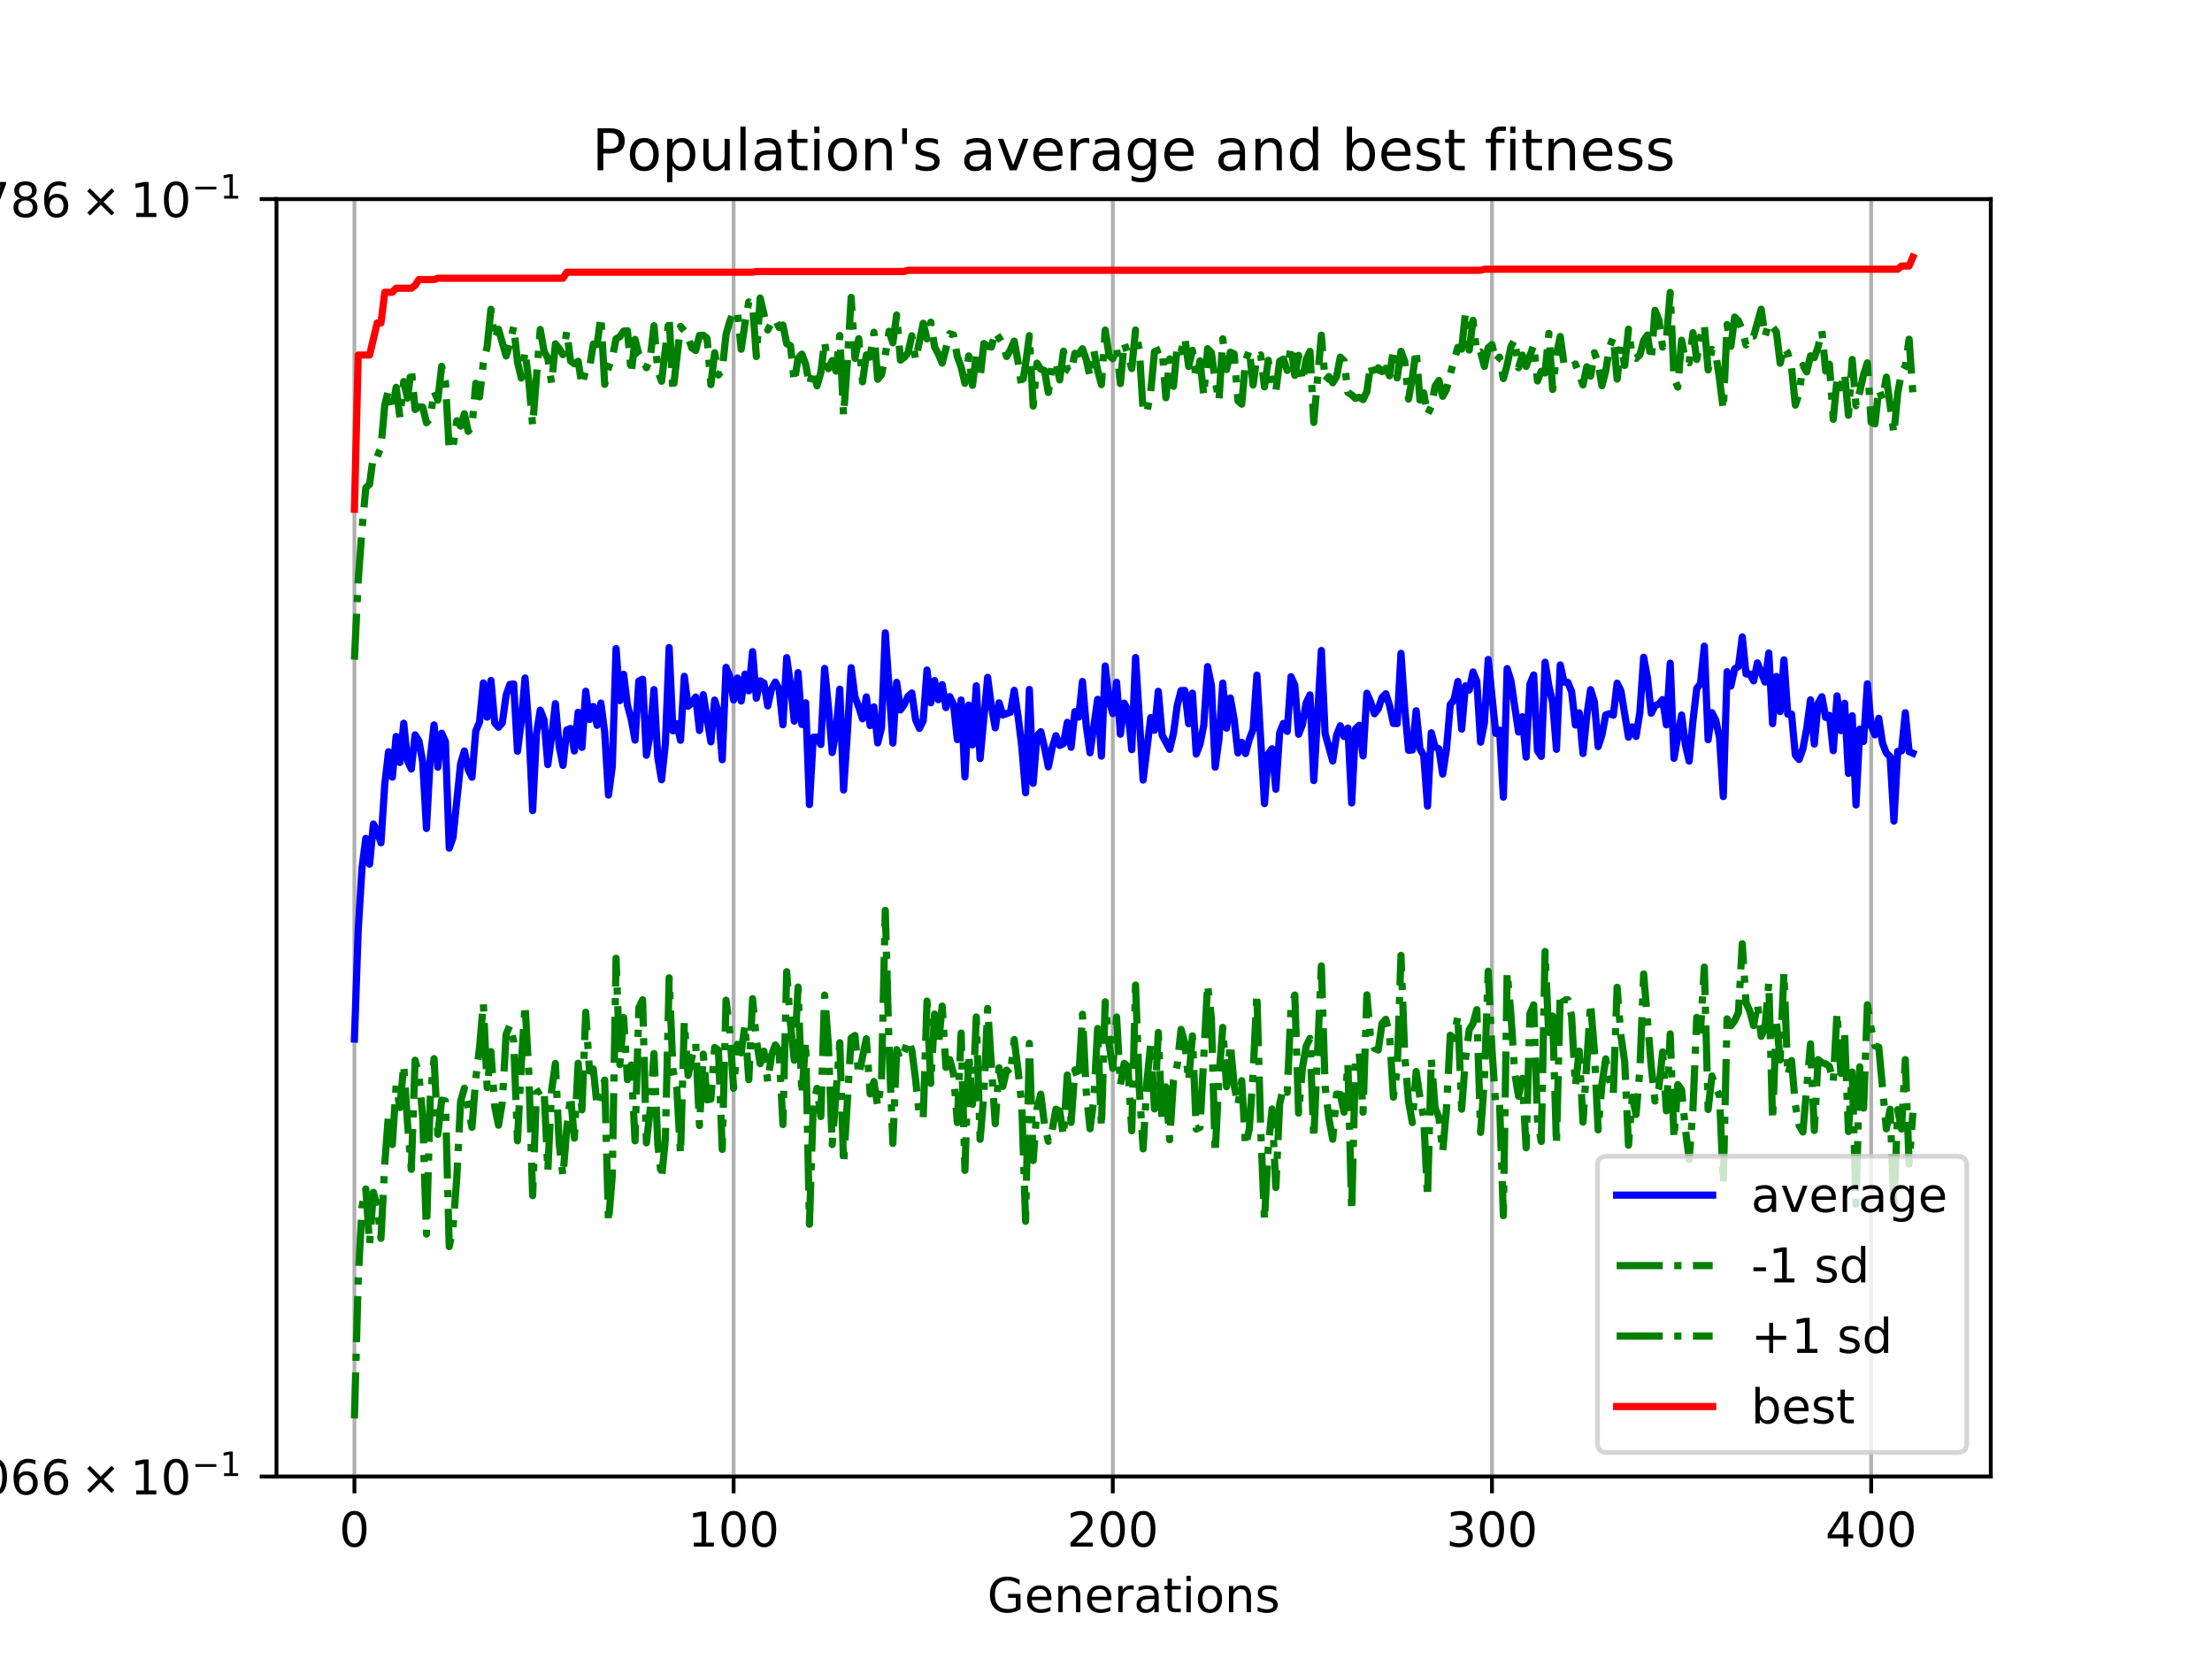 <?xml version="1.0" encoding="utf-8" standalone="no"?>
<!DOCTYPE svg PUBLIC "-//W3C//DTD SVG 1.1//EN"
  "http://www.w3.org/Graphics/SVG/1.1/DTD/svg11.dtd">
<!-- Created with matplotlib (http://matplotlib.org/) -->
<svg height="345.6pt" version="1.1" viewBox="0 0 460.8 345.6" width="460.8pt" xmlns="http://www.w3.org/2000/svg" xmlns:xlink="http://www.w3.org/1999/xlink">
 <defs>
  <style type="text/css">
*{stroke-linecap:butt;stroke-linejoin:round;}
  </style>
 </defs>
 <g id="figure_1">
  <g id="patch_1">
   <path d="M 0 345.6 
L 460.8 345.6 
L 460.8 0 
L 0 0 
z
" style="fill:#ffffff;"/>
  </g>
  <g id="axes_1">
   <g id="patch_2">
    <path d="M 57.6 307.584 
L 414.72 307.584 
L 414.72 41.472 
L 57.6 41.472 
z
" style="fill:#ffffff;"/>
   </g>
   <g id="matplotlib.axis_1">
    <g id="xtick_1">
     <g id="line2d_1">
      <path clip-path="url(#p9397b18e68)" d="M 73.833 307.584 
L 73.833 41.472 
" style="fill:none;stroke:#b0b0b0;stroke-linecap:square;stroke-width:0.8;"/>
     </g>
     <g id="line2d_2">
      <defs>
       <path d="M 0 0 
L 0 3.5 
" id="m37d4f147cf" style="stroke:#000000;stroke-width:0.8;"/>
      </defs>
      <g>
       <use style="stroke:#000000;stroke-width:0.8;" x="73.833" xlink:href="#m37d4f147cf" y="307.584"/>
      </g>
     </g>
     <g id="text_1">
      <!-- 0 -->
      <defs>
       <path d="M 31.781 66.406 
Q 24.172 66.406 20.328 58.906 
Q 16.5 51.422 16.5 36.375 
Q 16.5 21.391 20.328 13.891 
Q 24.172 6.391 31.781 6.391 
Q 39.453 6.391 43.281 13.891 
Q 47.125 21.391 47.125 36.375 
Q 47.125 51.422 43.281 58.906 
Q 39.453 66.406 31.781 66.406 
z
M 31.781 74.219 
Q 44.047 74.219 50.516 64.516 
Q 56.984 54.828 56.984 36.375 
Q 56.984 17.969 50.516 8.266 
Q 44.047 -1.422 31.781 -1.422 
Q 19.531 -1.422 13.062 8.266 
Q 6.594 17.969 6.594 36.375 
Q 6.594 54.828 13.062 64.516 
Q 19.531 74.219 31.781 74.219 
z
" id="DejaVuSans-30"/>
      </defs>
      <g transform="translate(70.651 322.182)scale(0.1 -0.1)">
       <use xlink:href="#DejaVuSans-30"/>
      </g>
     </g>
    </g>
    <g id="xtick_2">
     <g id="line2d_3">
      <path clip-path="url(#p9397b18e68)" d="M 152.824 307.584 
L 152.824 41.472 
" style="fill:none;stroke:#b0b0b0;stroke-linecap:square;stroke-width:0.8;"/>
     </g>
     <g id="line2d_4">
      <g>
       <use style="stroke:#000000;stroke-width:0.8;" x="152.824" xlink:href="#m37d4f147cf" y="307.584"/>
      </g>
     </g>
     <g id="text_2">
      <!-- 100 -->
      <defs>
       <path d="M 12.406 8.297 
L 28.516 8.297 
L 28.516 63.922 
L 10.984 60.406 
L 10.984 69.391 
L 28.422 72.906 
L 38.281 72.906 
L 38.281 8.297 
L 54.391 8.297 
L 54.391 0 
L 12.406 0 
z
" id="DejaVuSans-31"/>
      </defs>
      <g transform="translate(143.28 322.182)scale(0.1 -0.1)">
       <use xlink:href="#DejaVuSans-31"/>
       <use x="63.623" xlink:href="#DejaVuSans-30"/>
       <use x="127.246" xlink:href="#DejaVuSans-30"/>
      </g>
     </g>
    </g>
    <g id="xtick_3">
     <g id="line2d_5">
      <path clip-path="url(#p9397b18e68)" d="M 231.815 307.584 
L 231.815 41.472 
" style="fill:none;stroke:#b0b0b0;stroke-linecap:square;stroke-width:0.8;"/>
     </g>
     <g id="line2d_6">
      <g>
       <use style="stroke:#000000;stroke-width:0.8;" x="231.815" xlink:href="#m37d4f147cf" y="307.584"/>
      </g>
     </g>
     <g id="text_3">
      <!-- 200 -->
      <defs>
       <path d="M 19.188 8.297 
L 53.609 8.297 
L 53.609 0 
L 7.328 0 
L 7.328 8.297 
Q 12.938 14.109 22.625 23.891 
Q 32.328 33.688 34.812 36.531 
Q 39.547 41.844 41.422 45.531 
Q 43.312 49.219 43.312 52.781 
Q 43.312 58.594 39.234 62.25 
Q 35.156 65.922 28.609 65.922 
Q 23.969 65.922 18.812 64.312 
Q 13.672 62.703 7.812 59.422 
L 7.812 69.391 
Q 13.766 71.781 18.938 73 
Q 24.125 74.219 28.422 74.219 
Q 39.75 74.219 46.484 68.547 
Q 53.219 62.891 53.219 53.422 
Q 53.219 48.922 51.531 44.891 
Q 49.859 40.875 45.406 35.406 
Q 44.188 33.984 37.641 27.219 
Q 31.109 20.453 19.188 8.297 
z
" id="DejaVuSans-32"/>
      </defs>
      <g transform="translate(222.272 322.182)scale(0.1 -0.1)">
       <use xlink:href="#DejaVuSans-32"/>
       <use x="63.623" xlink:href="#DejaVuSans-30"/>
       <use x="127.246" xlink:href="#DejaVuSans-30"/>
      </g>
     </g>
    </g>
    <g id="xtick_4">
     <g id="line2d_7">
      <path clip-path="url(#p9397b18e68)" d="M 310.807 307.584 
L 310.807 41.472 
" style="fill:none;stroke:#b0b0b0;stroke-linecap:square;stroke-width:0.8;"/>
     </g>
     <g id="line2d_8">
      <g>
       <use style="stroke:#000000;stroke-width:0.8;" x="310.807" xlink:href="#m37d4f147cf" y="307.584"/>
      </g>
     </g>
     <g id="text_4">
      <!-- 300 -->
      <defs>
       <path d="M 40.578 39.312 
Q 47.656 37.797 51.625 33 
Q 55.609 28.219 55.609 21.188 
Q 55.609 10.406 48.188 4.484 
Q 40.766 -1.422 27.094 -1.422 
Q 22.516 -1.422 17.656 -0.516 
Q 12.797 0.391 7.625 2.203 
L 7.625 11.719 
Q 11.719 9.328 16.594 8.109 
Q 21.484 6.891 26.812 6.891 
Q 36.078 6.891 40.938 10.547 
Q 45.797 14.203 45.797 21.188 
Q 45.797 27.641 41.281 31.266 
Q 36.766 34.906 28.719 34.906 
L 20.219 34.906 
L 20.219 43.016 
L 29.109 43.016 
Q 36.375 43.016 40.234 45.922 
Q 44.094 48.828 44.094 54.297 
Q 44.094 59.906 40.109 62.906 
Q 36.141 65.922 28.719 65.922 
Q 24.656 65.922 20.016 65.031 
Q 15.375 64.156 9.812 62.312 
L 9.812 71.094 
Q 15.438 72.656 20.344 73.438 
Q 25.25 74.219 29.594 74.219 
Q 40.828 74.219 47.359 69.109 
Q 53.906 64.016 53.906 55.328 
Q 53.906 49.266 50.438 45.094 
Q 46.969 40.922 40.578 39.312 
z
" id="DejaVuSans-33"/>
      </defs>
      <g transform="translate(301.263 322.182)scale(0.1 -0.1)">
       <use xlink:href="#DejaVuSans-33"/>
       <use x="63.623" xlink:href="#DejaVuSans-30"/>
       <use x="127.246" xlink:href="#DejaVuSans-30"/>
      </g>
     </g>
    </g>
    <g id="xtick_5">
     <g id="line2d_9">
      <path clip-path="url(#p9397b18e68)" d="M 389.798 307.584 
L 389.798 41.472 
" style="fill:none;stroke:#b0b0b0;stroke-linecap:square;stroke-width:0.8;"/>
     </g>
     <g id="line2d_10">
      <g>
       <use style="stroke:#000000;stroke-width:0.8;" x="389.798" xlink:href="#m37d4f147cf" y="307.584"/>
      </g>
     </g>
     <g id="text_5">
      <!-- 400 -->
      <defs>
       <path d="M 37.797 64.312 
L 12.891 25.391 
L 37.797 25.391 
z
M 35.203 72.906 
L 47.609 72.906 
L 47.609 25.391 
L 58.016 25.391 
L 58.016 17.188 
L 47.609 17.188 
L 47.609 0 
L 37.797 0 
L 37.797 17.188 
L 4.891 17.188 
L 4.891 26.703 
z
" id="DejaVuSans-34"/>
      </defs>
      <g transform="translate(380.254 322.182)scale(0.1 -0.1)">
       <use xlink:href="#DejaVuSans-34"/>
       <use x="63.623" xlink:href="#DejaVuSans-30"/>
       <use x="127.246" xlink:href="#DejaVuSans-30"/>
      </g>
     </g>
    </g>
    <g id="text_6">
     <!-- Generations -->
     <defs>
      <path d="M 59.516 10.406 
L 59.516 29.984 
L 43.406 29.984 
L 43.406 38.094 
L 69.281 38.094 
L 69.281 6.781 
Q 63.578 2.734 56.688 0.656 
Q 49.812 -1.422 42 -1.422 
Q 24.906 -1.422 15.25 8.562 
Q 5.609 18.562 5.609 36.375 
Q 5.609 54.25 15.25 64.234 
Q 24.906 74.219 42 74.219 
Q 49.125 74.219 55.547 72.453 
Q 61.969 70.703 67.391 67.281 
L 67.391 56.781 
Q 61.922 61.422 55.766 63.766 
Q 49.609 66.109 42.828 66.109 
Q 29.438 66.109 22.719 58.641 
Q 16.016 51.172 16.016 36.375 
Q 16.016 21.625 22.719 14.156 
Q 29.438 6.688 42.828 6.688 
Q 48.047 6.688 52.141 7.594 
Q 56.25 8.5 59.516 10.406 
z
" id="DejaVuSans-47"/>
      <path d="M 56.203 29.594 
L 56.203 25.203 
L 14.891 25.203 
Q 15.484 15.922 20.484 11.062 
Q 25.484 6.203 34.422 6.203 
Q 39.594 6.203 44.453 7.469 
Q 49.312 8.734 54.109 11.281 
L 54.109 2.781 
Q 49.266 0.734 44.188 -0.344 
Q 39.109 -1.422 33.891 -1.422 
Q 20.797 -1.422 13.156 6.188 
Q 5.516 13.812 5.516 26.812 
Q 5.516 40.234 12.766 48.109 
Q 20.016 56 32.328 56 
Q 43.359 56 49.781 48.891 
Q 56.203 41.797 56.203 29.594 
z
M 47.219 32.234 
Q 47.125 39.594 43.094 43.984 
Q 39.062 48.391 32.422 48.391 
Q 24.906 48.391 20.391 44.141 
Q 15.875 39.891 15.188 32.172 
z
" id="DejaVuSans-65"/>
      <path d="M 54.891 33.016 
L 54.891 0 
L 45.906 0 
L 45.906 32.719 
Q 45.906 40.484 42.875 44.328 
Q 39.844 48.188 33.797 48.188 
Q 26.516 48.188 22.312 43.547 
Q 18.109 38.922 18.109 30.906 
L 18.109 0 
L 9.078 0 
L 9.078 54.688 
L 18.109 54.688 
L 18.109 46.188 
Q 21.344 51.125 25.703 53.562 
Q 30.078 56 35.797 56 
Q 45.219 56 50.047 50.172 
Q 54.891 44.344 54.891 33.016 
z
" id="DejaVuSans-6e"/>
      <path d="M 41.109 46.297 
Q 39.594 47.172 37.812 47.578 
Q 36.031 48 33.891 48 
Q 26.266 48 22.188 43.047 
Q 18.109 38.094 18.109 28.812 
L 18.109 0 
L 9.078 0 
L 9.078 54.688 
L 18.109 54.688 
L 18.109 46.188 
Q 20.953 51.172 25.484 53.578 
Q 30.031 56 36.531 56 
Q 37.453 56 38.578 55.875 
Q 39.703 55.766 41.062 55.516 
z
" id="DejaVuSans-72"/>
      <path d="M 34.281 27.484 
Q 23.391 27.484 19.188 25 
Q 14.984 22.516 14.984 16.5 
Q 14.984 11.719 18.141 8.906 
Q 21.297 6.109 26.703 6.109 
Q 34.188 6.109 38.703 11.406 
Q 43.219 16.703 43.219 25.484 
L 43.219 27.484 
z
M 52.203 31.203 
L 52.203 0 
L 43.219 0 
L 43.219 8.297 
Q 40.141 3.328 35.547 0.953 
Q 30.953 -1.422 24.312 -1.422 
Q 15.922 -1.422 10.953 3.297 
Q 6 8.016 6 15.922 
Q 6 25.141 12.172 29.828 
Q 18.359 34.516 30.609 34.516 
L 43.219 34.516 
L 43.219 35.406 
Q 43.219 41.609 39.141 45 
Q 35.062 48.391 27.688 48.391 
Q 23 48.391 18.547 47.266 
Q 14.109 46.141 10.016 43.891 
L 10.016 52.203 
Q 14.938 54.109 19.578 55.047 
Q 24.219 56 28.609 56 
Q 40.484 56 46.344 49.844 
Q 52.203 43.703 52.203 31.203 
z
" id="DejaVuSans-61"/>
      <path d="M 18.312 70.219 
L 18.312 54.688 
L 36.812 54.688 
L 36.812 47.703 
L 18.312 47.703 
L 18.312 18.016 
Q 18.312 11.328 20.141 9.422 
Q 21.969 7.516 27.594 7.516 
L 36.812 7.516 
L 36.812 0 
L 27.594 0 
Q 17.188 0 13.234 3.875 
Q 9.281 7.766 9.281 18.016 
L 9.281 47.703 
L 2.688 47.703 
L 2.688 54.688 
L 9.281 54.688 
L 9.281 70.219 
z
" id="DejaVuSans-74"/>
      <path d="M 9.422 54.688 
L 18.406 54.688 
L 18.406 0 
L 9.422 0 
z
M 9.422 75.984 
L 18.406 75.984 
L 18.406 64.594 
L 9.422 64.594 
z
" id="DejaVuSans-69"/>
      <path d="M 30.609 48.391 
Q 23.391 48.391 19.188 42.75 
Q 14.984 37.109 14.984 27.297 
Q 14.984 17.484 19.156 11.844 
Q 23.344 6.203 30.609 6.203 
Q 37.797 6.203 41.984 11.859 
Q 46.188 17.531 46.188 27.297 
Q 46.188 37.016 41.984 42.703 
Q 37.797 48.391 30.609 48.391 
z
M 30.609 56 
Q 42.328 56 49.016 48.375 
Q 55.719 40.766 55.719 27.297 
Q 55.719 13.875 49.016 6.219 
Q 42.328 -1.422 30.609 -1.422 
Q 18.844 -1.422 12.172 6.219 
Q 5.516 13.875 5.516 27.297 
Q 5.516 40.766 12.172 48.375 
Q 18.844 56 30.609 56 
z
" id="DejaVuSans-6f"/>
      <path d="M 44.281 53.078 
L 44.281 44.578 
Q 40.484 46.531 36.375 47.5 
Q 32.281 48.484 27.875 48.484 
Q 21.188 48.484 17.844 46.438 
Q 14.5 44.391 14.5 40.281 
Q 14.5 37.156 16.891 35.375 
Q 19.281 33.594 26.516 31.984 
L 29.594 31.297 
Q 39.156 29.25 43.188 25.516 
Q 47.219 21.781 47.219 15.094 
Q 47.219 7.469 41.188 3.016 
Q 35.156 -1.422 24.609 -1.422 
Q 20.219 -1.422 15.453 -0.562 
Q 10.688 0.297 5.422 2 
L 5.422 11.281 
Q 10.406 8.688 15.234 7.391 
Q 20.062 6.109 24.812 6.109 
Q 31.156 6.109 34.562 8.281 
Q 37.984 10.453 37.984 14.406 
Q 37.984 18.062 35.516 20.016 
Q 33.062 21.969 24.703 23.781 
L 21.578 24.516 
Q 13.234 26.266 9.516 29.906 
Q 5.812 33.547 5.812 39.891 
Q 5.812 47.609 11.281 51.797 
Q 16.75 56 26.812 56 
Q 31.781 56 36.172 55.266 
Q 40.578 54.547 44.281 53.078 
z
" id="DejaVuSans-73"/>
     </defs>
     <g transform="translate(205.662 335.861)scale(0.1 -0.1)">
      <use xlink:href="#DejaVuSans-47"/>
      <use x="77.49" xlink:href="#DejaVuSans-65"/>
      <use x="139.014" xlink:href="#DejaVuSans-6e"/>
      <use x="202.393" xlink:href="#DejaVuSans-65"/>
      <use x="263.916" xlink:href="#DejaVuSans-72"/>
      <use x="305.029" xlink:href="#DejaVuSans-61"/>
      <use x="366.309" xlink:href="#DejaVuSans-74"/>
      <use x="405.518" xlink:href="#DejaVuSans-69"/>
      <use x="433.301" xlink:href="#DejaVuSans-6f"/>
      <use x="494.482" xlink:href="#DejaVuSans-6e"/>
      <use x="557.861" xlink:href="#DejaVuSans-73"/>
     </g>
    </g>
   </g>
   <g id="matplotlib.axis_2">
    <g id="ytick_1">
     <g id="line2d_11">
      <path clip-path="url(#p9397b18e68)" d="M 57.6 307.584 
L 414.72 307.584 
" style="fill:none;stroke:#b0b0b0;stroke-linecap:square;stroke-width:0.8;"/>
     </g>
     <g id="line2d_12">
      <defs>
       <path d="M 0 0 
L -3.5 0 
" id="ma92c87af0f" style="stroke:#000000;stroke-width:0.8;"/>
      </defs>
      <g>
       <use style="stroke:#000000;stroke-width:0.8;" x="57.6" xlink:href="#ma92c87af0f" y="307.584"/>
      </g>
     </g>
     <g id="text_7">
      <!-- $\mathdefault{3.80066\times10^{-1}}$ -->
      <defs>
       <path d="M 10.688 12.406 
L 21 12.406 
L 21 0 
L 10.688 0 
z
" id="DejaVuSans-2e"/>
       <path d="M 31.781 34.625 
Q 24.75 34.625 20.719 30.859 
Q 16.703 27.094 16.703 20.516 
Q 16.703 13.922 20.719 10.156 
Q 24.75 6.391 31.781 6.391 
Q 38.812 6.391 42.859 10.172 
Q 46.922 13.969 46.922 20.516 
Q 46.922 27.094 42.891 30.859 
Q 38.875 34.625 31.781 34.625 
z
M 21.922 38.812 
Q 15.578 40.375 12.031 44.719 
Q 8.5 49.078 8.5 55.328 
Q 8.5 64.062 14.719 69.141 
Q 20.953 74.219 31.781 74.219 
Q 42.672 74.219 48.875 69.141 
Q 55.078 64.062 55.078 55.328 
Q 55.078 49.078 51.531 44.719 
Q 48 40.375 41.703 38.812 
Q 48.828 37.156 52.797 32.312 
Q 56.781 27.484 56.781 20.516 
Q 56.781 9.906 50.312 4.234 
Q 43.844 -1.422 31.781 -1.422 
Q 19.734 -1.422 13.25 4.234 
Q 6.781 9.906 6.781 20.516 
Q 6.781 27.484 10.781 32.312 
Q 14.797 37.156 21.922 38.812 
z
M 18.312 54.391 
Q 18.312 48.734 21.844 45.562 
Q 25.391 42.391 31.781 42.391 
Q 38.141 42.391 41.719 45.562 
Q 45.312 48.734 45.312 54.391 
Q 45.312 60.062 41.719 63.234 
Q 38.141 66.406 31.781 66.406 
Q 25.391 66.406 21.844 63.234 
Q 18.312 60.062 18.312 54.391 
z
" id="DejaVuSans-38"/>
       <path d="M 33.016 40.375 
Q 26.375 40.375 22.484 35.828 
Q 18.609 31.297 18.609 23.391 
Q 18.609 15.531 22.484 10.953 
Q 26.375 6.391 33.016 6.391 
Q 39.656 6.391 43.531 10.953 
Q 47.406 15.531 47.406 23.391 
Q 47.406 31.297 43.531 35.828 
Q 39.656 40.375 33.016 40.375 
z
M 52.594 71.297 
L 52.594 62.312 
Q 48.875 64.062 45.094 64.984 
Q 41.312 65.922 37.594 65.922 
Q 27.828 65.922 22.672 59.328 
Q 17.531 52.734 16.797 39.406 
Q 19.672 43.656 24.016 45.922 
Q 28.375 48.188 33.594 48.188 
Q 44.578 48.188 50.953 41.516 
Q 57.328 34.859 57.328 23.391 
Q 57.328 12.156 50.688 5.359 
Q 44.047 -1.422 33.016 -1.422 
Q 20.359 -1.422 13.672 8.266 
Q 6.984 17.969 6.984 36.375 
Q 6.984 53.656 15.188 63.938 
Q 23.391 74.219 37.203 74.219 
Q 40.922 74.219 44.703 73.484 
Q 48.484 72.75 52.594 71.297 
z
" id="DejaVuSans-36"/>
       <path d="M 70.125 53.719 
L 47.797 31.297 
L 70.125 8.984 
L 64.312 3.078 
L 41.891 25.484 
L 19.484 3.078 
L 13.719 8.984 
L 35.984 31.297 
L 13.719 53.719 
L 19.484 59.625 
L 41.891 37.203 
L 64.312 59.625 
z
" id="DejaVuSans-d7"/>
       <path d="M 10.594 35.5 
L 73.188 35.5 
L 73.188 27.203 
L 10.594 27.203 
z
" id="DejaVuSans-2212"/>
      </defs>
      <g transform="translate(-26.5 311.383)scale(0.1 -0.1)">
       <use transform="translate(0 0.684)" xlink:href="#DejaVuSans-33"/>
       <use transform="translate(63.623 0.684)" xlink:href="#DejaVuSans-2e"/>
       <use transform="translate(95.379 0.684)" xlink:href="#DejaVuSans-38"/>
       <use transform="translate(159.002 0.684)" xlink:href="#DejaVuSans-30"/>
       <use transform="translate(222.625 0.684)" xlink:href="#DejaVuSans-30"/>
       <use transform="translate(286.248 0.684)" xlink:href="#DejaVuSans-36"/>
       <use transform="translate(349.871 0.684)" xlink:href="#DejaVuSans-36"/>
       <use transform="translate(432.977 0.684)" xlink:href="#DejaVuSans-d7"/>
       <use transform="translate(536.248 0.684)" xlink:href="#DejaVuSans-31"/>
       <use transform="translate(599.871 0.684)" xlink:href="#DejaVuSans-30"/>
       <use transform="translate(664.451 38.966)scale(0.7)" xlink:href="#DejaVuSans-2212"/>
       <use transform="translate(723.104 38.966)scale(0.7)" xlink:href="#DejaVuSans-31"/>
      </g>
     </g>
    </g>
    <g id="ytick_2">
     <g id="line2d_13">
      <path clip-path="url(#p9397b18e68)" d="M 57.6 41.472 
L 414.72 41.472 
" style="fill:none;stroke:#b0b0b0;stroke-linecap:square;stroke-width:0.8;"/>
     </g>
     <g id="line2d_14">
      <g>
       <use style="stroke:#000000;stroke-width:0.8;" x="57.6" xlink:href="#ma92c87af0f" y="41.472"/>
      </g>
     </g>
     <g id="text_8">
      <!-- $\mathdefault{8.66786\times10^{-1}}$ -->
      <defs>
       <path d="M 8.203 72.906 
L 55.078 72.906 
L 55.078 68.703 
L 28.609 0 
L 18.312 0 
L 43.219 64.594 
L 8.203 64.594 
z
" id="DejaVuSans-37"/>
      </defs>
      <g transform="translate(-26.5 45.271)scale(0.1 -0.1)">
       <use transform="translate(0 0.684)" xlink:href="#DejaVuSans-38"/>
       <use transform="translate(63.623 0.684)" xlink:href="#DejaVuSans-2e"/>
       <use transform="translate(95.41 0.684)" xlink:href="#DejaVuSans-36"/>
       <use transform="translate(159.033 0.684)" xlink:href="#DejaVuSans-36"/>
       <use transform="translate(222.656 0.684)" xlink:href="#DejaVuSans-37"/>
       <use transform="translate(286.279 0.684)" xlink:href="#DejaVuSans-38"/>
       <use transform="translate(349.902 0.684)" xlink:href="#DejaVuSans-36"/>
       <use transform="translate(433.008 0.684)" xlink:href="#DejaVuSans-d7"/>
       <use transform="translate(536.279 0.684)" xlink:href="#DejaVuSans-31"/>
       <use transform="translate(599.902 0.684)" xlink:href="#DejaVuSans-30"/>
       <use transform="translate(664.482 38.966)scale(0.7)" xlink:href="#DejaVuSans-2212"/>
       <use transform="translate(723.135 38.966)scale(0.7)" xlink:href="#DejaVuSans-31"/>
      </g>
     </g>
    </g>
    <g id="ytick_3">
     <g id="line2d_15">
      <defs>
       <path d="M 0 0 
L -2 0 
" id="m7da1c4f86d" style="stroke:#000000;stroke-width:0.6;"/>
      </defs>
      <g>
       <use style="stroke:#000000;stroke-width:0.6;" x="57.6" xlink:href="#m7da1c4f86d" y="307.584"/>
      </g>
     </g>
    </g>
    <g id="ytick_4">
     <g id="line2d_16">
      <g>
       <use style="stroke:#000000;stroke-width:0.6;" x="57.6" xlink:href="#m7da1c4f86d" y="41.472"/>
      </g>
     </g>
    </g>
    <g id="text_9">
     <!-- Fitness -->
     <defs>
      <path d="M 9.812 72.906 
L 51.703 72.906 
L 51.703 64.594 
L 19.672 64.594 
L 19.672 43.109 
L 48.578 43.109 
L 48.578 34.812 
L 19.672 34.812 
L 19.672 0 
L 9.812 0 
z
" id="DejaVuSans-46"/>
     </defs>
     <g transform="translate(-32.58 192.202)rotate(-90)scale(0.1 -0.1)">
      <use xlink:href="#DejaVuSans-46"/>
      <use x="57.41" xlink:href="#DejaVuSans-69"/>
      <use x="85.193" xlink:href="#DejaVuSans-74"/>
      <use x="124.402" xlink:href="#DejaVuSans-6e"/>
      <use x="187.781" xlink:href="#DejaVuSans-65"/>
      <use x="249.305" xlink:href="#DejaVuSans-73"/>
      <use x="301.404" xlink:href="#DejaVuSans-73"/>
     </g>
    </g>
   </g>
   <g id="line2d_17">
    <path clip-path="url(#p9397b18e68)" d="M 73.833 216.456 
L 74.623 193.71 
L 75.413 180.8 
L 76.202 174.65 
L 76.992 180.032 
L 77.782 171.667 
L 78.572 173.231 
L 79.362 175.568 
L 80.152 163.384 
L 80.942 156.61 
L 81.732 161.89 
L 82.522 153.424 
L 83.312 158.834 
L 84.102 150.666 
L 84.892 158.469 
L 85.681 160.194 
L 86.471 153.086 
L 87.261 154.336 
L 88.051 158.674 
L 88.841 172.574 
L 89.631 157.923 
L 90.421 151.006 
L 91.211 159.83 
L 92.001 152.746 
L 92.791 154.499 
L 93.581 176.695 
L 94.37 174.46 
L 95.95 159.119 
L 96.74 156.449 
L 97.53 160.31 
L 98.32 161.909 
L 99.11 152.277 
L 99.9 150.413 
L 100.69 142.273 
L 101.48 149.398 
L 102.27 141.754 
L 103.06 150.576 
L 103.849 151.492 
L 104.639 150.57 
L 105.429 144.838 
L 106.219 142.584 
L 107.009 142.496 
L 107.799 156.497 
L 108.589 150.263 
L 109.379 141.238 
L 110.169 151.566 
L 110.959 168.863 
L 111.749 152.958 
L 112.538 147.932 
L 113.328 149.922 
L 114.118 159.282 
L 114.908 153.502 
L 115.698 146.587 
L 116.488 155.431 
L 117.278 159.445 
L 118.068 152.059 
L 118.858 151.748 
L 119.648 156.441 
L 120.438 148.372 
L 121.228 155.703 
L 122.017 143.994 
L 122.807 149.886 
L 123.597 147.182 
L 124.387 151.097 
L 125.177 146.469 
L 125.967 152.537 
L 126.757 165.626 
L 127.547 159.715 
L 128.337 135.097 
L 129.127 145.95 
L 129.917 140.475 
L 130.707 146.906 
L 131.496 149.835 
L 132.286 154.174 
L 133.076 141.888 
L 133.866 141.492 
L 134.656 157.337 
L 135.446 152.952 
L 136.236 143.661 
L 137.026 157.777 
L 137.816 162.441 
L 138.606 154.985 
L 139.396 134.907 
L 140.185 152.239 
L 140.975 150.763 
L 141.765 154.205 
L 142.555 140.893 
L 143.345 147.133 
L 144.135 146.396 
L 144.925 145.202 
L 145.715 152.173 
L 146.505 144.714 
L 148.085 154.547 
L 148.875 145.84 
L 149.664 148.456 
L 150.454 158.27 
L 151.244 139.017 
L 152.034 140.923 
L 152.824 145.823 
L 153.614 141.25 
L 154.404 146.038 
L 155.194 140.438 
L 155.984 143.912 
L 156.774 135.749 
L 157.564 145.452 
L 158.353 141.834 
L 159.143 142.292 
L 159.933 147.045 
L 160.723 143.535 
L 161.513 142.087 
L 162.303 143.554 
L 163.093 150.984 
L 163.883 137.004 
L 164.673 142.663 
L 165.463 150.226 
L 166.253 140.119 
L 167.043 150.918 
L 167.832 146.404 
L 168.622 167.605 
L 169.412 153.597 
L 170.202 153.547 
L 170.992 155.098 
L 171.782 139.249 
L 172.572 147.255 
L 173.362 156.768 
L 174.152 152.401 
L 174.942 143.553 
L 175.732 164.569 
L 176.522 152.727 
L 177.311 139.101 
L 178.101 145.174 
L 178.891 147.27 
L 179.681 149.745 
L 180.471 145.166 
L 181.261 151.141 
L 182.051 147.258 
L 182.841 154.764 
L 183.631 151.604 
L 184.421 131.832 
L 186 154.808 
L 186.79 142.142 
L 187.58 147.887 
L 188.37 146.763 
L 189.16 145.068 
L 189.95 144.358 
L 190.74 149.933 
L 191.53 151.735 
L 192.32 150.148 
L 193.11 139.578 
L 193.9 146.398 
L 194.69 141.766 
L 195.479 145.769 
L 196.269 142.619 
L 197.059 147.413 
L 197.849 145.119 
L 198.639 146.738 
L 199.429 154.074 
L 200.219 145.826 
L 201.009 161.839 
L 201.799 146.872 
L 202.589 155.174 
L 203.379 142.869 
L 204.168 158.032 
L 205.748 141.107 
L 206.538 147.211 
L 207.328 151.617 
L 208.118 146.407 
L 208.908 148.949 
L 210.488 148.357 
L 211.278 143.81 
L 212.068 149.12 
L 212.858 155.532 
L 213.647 165.148 
L 214.437 143.629 
L 215.227 163.179 
L 216.017 153.308 
L 216.807 152.424 
L 217.597 155.76 
L 218.387 159.757 
L 219.177 155.822 
L 219.967 153.261 
L 220.757 155.299 
L 221.547 154.896 
L 222.337 150.48 
L 223.126 155.67 
L 223.916 148.241 
L 224.706 149.383 
L 225.496 141.967 
L 226.286 151.196 
L 227.076 156.822 
L 228.656 145.686 
L 229.446 157.515 
L 230.236 138.729 
L 231.026 145.714 
L 231.815 148.653 
L 232.605 142.122 
L 233.395 152.95 
L 234.185 146.469 
L 234.975 148.018 
L 235.765 156.174 
L 236.555 136.977 
L 238.135 162.499 
L 239.715 149.497 
L 240.505 152.126 
L 241.294 144.009 
L 242.084 153.134 
L 243.664 156.099 
L 244.454 152.797 
L 245.244 146.925 
L 246.034 143.862 
L 246.824 143.848 
L 247.614 150.765 
L 248.404 144.388 
L 249.194 157.088 
L 249.983 155.012 
L 250.773 151.053 
L 251.563 138.861 
L 252.353 142.774 
L 253.143 159.813 
L 253.933 153.957 
L 254.723 142.302 
L 255.513 151.683 
L 256.303 145.41 
L 257.093 149.872 
L 257.883 156.85 
L 258.673 154.655 
L 259.462 156.977 
L 260.252 154.053 
L 261.042 151.954 
L 261.832 140.639 
L 263.412 167.407 
L 264.202 157.065 
L 264.992 155.975 
L 265.782 164.418 
L 266.572 152.62 
L 267.362 150.698 
L 268.152 152.359 
L 268.941 140.962 
L 269.731 142.743 
L 270.521 152.959 
L 271.311 150.971 
L 272.101 146.42 
L 272.891 144.761 
L 273.681 162.607 
L 275.261 135.51 
L 276.051 152.863 
L 277.63 158.539 
L 278.42 153.198 
L 279.21 151.193 
L 280 153.435 
L 280.79 151.671 
L 281.58 167.281 
L 282.37 151.86 
L 283.16 151.086 
L 283.95 157.471 
L 284.74 144.419 
L 285.53 146.221 
L 286.32 148.686 
L 287.109 147.683 
L 287.899 145.317 
L 288.689 144.525 
L 289.479 146.994 
L 290.269 150.7 
L 291.059 150.731 
L 291.849 136.098 
L 292.639 147.634 
L 293.429 156.299 
L 294.219 156.239 
L 295.009 148.061 
L 295.798 155.971 
L 296.588 157.366 
L 297.378 167.921 
L 298.168 152.65 
L 298.958 155.624 
L 299.748 155.994 
L 300.538 161.261 
L 301.328 156.071 
L 302.118 146.763 
L 302.908 145.783 
L 303.698 141.961 
L 304.488 151.897 
L 305.277 142.877 
L 306.067 143.734 
L 306.857 139.976 
L 307.647 141.94 
L 308.437 154.611 
L 309.227 150.624 
L 310.017 137.385 
L 311.597 152.779 
L 312.387 152.097 
L 313.177 166.057 
L 313.967 139.285 
L 314.756 141.827 
L 316.336 152.489 
L 317.126 149.306 
L 317.916 157.722 
L 318.706 142.572 
L 319.496 140.603 
L 320.286 156.377 
L 321.076 157.569 
L 321.866 137.955 
L 322.656 142.829 
L 323.445 146.397 
L 324.235 156.109 
L 325.025 138.509 
L 325.815 142.062 
L 326.605 142.151 
L 327.395 144.069 
L 328.185 151.037 
L 328.975 148.493 
L 329.765 156.975 
L 330.555 149.18 
L 331.345 143.669 
L 332.135 146.191 
L 332.924 155.529 
L 333.714 153.081 
L 334.504 148.932 
L 335.294 148.681 
L 336.084 148.996 
L 336.874 142.324 
L 337.664 143.92 
L 339.244 153.571 
L 340.034 151.418 
L 340.824 153.411 
L 341.613 148.374 
L 342.403 136.918 
L 343.193 141.22 
L 343.983 148.577 
L 344.773 147.007 
L 345.563 146.667 
L 346.353 145.727 
L 347.143 151.003 
L 347.933 138.144 
L 348.723 157.97 
L 350.303 148.956 
L 351.092 155.143 
L 351.882 158.563 
L 352.672 150.186 
L 353.462 143.416 
L 354.252 142.406 
L 355.042 134.606 
L 355.832 154.092 
L 356.622 148.462 
L 357.412 150.044 
L 358.202 153.605 
L 358.992 165.94 
L 359.781 139.933 
L 360.571 142.911 
L 361.361 139.338 
L 362.151 138.851 
L 362.941 132.679 
L 363.731 140.381 
L 364.521 140.407 
L 365.311 141.832 
L 366.101 138.097 
L 367.681 142.079 
L 368.471 136.034 
L 369.26 150.747 
L 370.05 140.927 
L 370.84 148.237 
L 371.63 137.465 
L 372.42 148.773 
L 373.21 148.747 
L 374 157.29 
L 374.79 158.206 
L 375.58 155.973 
L 376.37 151.781 
L 377.16 145.791 
L 377.95 155.011 
L 378.739 146.498 
L 379.529 145.143 
L 380.319 149.455 
L 381.109 149.026 
L 381.899 156.385 
L 382.689 144.96 
L 383.479 152.196 
L 384.269 146.505 
L 385.059 161.116 
L 385.849 149.108 
L 386.639 167.682 
L 387.428 151.898 
L 388.218 154.449 
L 389.008 142.45 
L 389.798 151.142 
L 390.588 153.085 
L 391.378 149.628 
L 392.168 154.843 
L 392.958 156.865 
L 393.748 157.621 
L 394.538 171.045 
L 395.328 156.521 
L 396.118 156.433 
L 396.907 148.479 
L 397.697 156.572 
L 398.487 156.911 
L 398.487 156.911 
" style="fill:none;stroke:#0000ff;stroke-linecap:square;stroke-width:1.5;"/>
   </g>
   <g id="line2d_18">
    <path clip-path="url(#p9397b18e68)" d="M 73.833 295.488 
L 74.623 266.489 
L 75.413 251.36 
L 76.202 247.681 
L 76.992 259.194 
L 77.782 248.385 
L 78.572 251.33 
L 79.362 257.965 
L 80.152 242.396 
L 80.942 232.01 
L 81.732 238.428 
L 82.522 226.157 
L 83.312 230.727 
L 84.102 221.844 
L 84.892 233.991 
L 85.681 243.608 
L 86.471 220.864 
L 87.261 223.921 
L 88.051 232.541 
L 88.841 257.076 
L 89.631 228.682 
L 90.421 220.54 
L 91.211 236.305 
L 92.001 229.184 
L 92.791 229.357 
L 93.581 259.691 
L 94.37 255.84 
L 95.16 245.273 
L 95.95 229.466 
L 96.74 226.7 
L 98.32 234.858 
L 99.11 224.712 
L 99.9 218.159 
L 100.69 209.01 
L 101.48 226.569 
L 102.27 219.072 
L 103.06 230.479 
L 103.849 234.401 
L 104.639 229.632 
L 105.429 215.519 
L 106.219 213.565 
L 107.009 216.959 
L 107.799 237.651 
L 108.589 221.763 
L 109.379 209.266 
L 110.169 223.674 
L 110.959 249.07 
L 111.749 227.681 
L 113.328 226.689 
L 114.118 243.947 
L 114.908 227.153 
L 115.698 221.537 
L 116.488 238.261 
L 117.278 245.002 
L 118.068 235.066 
L 118.858 228.29 
L 119.648 237.104 
L 120.438 221.484 
L 121.228 231.211 
L 122.017 210.87 
L 122.807 223.098 
L 123.597 222.686 
L 124.387 230.42 
L 125.177 226.979 
L 125.967 224.997 
L 126.757 254.681 
L 127.547 244.895 
L 128.337 199.611 
L 129.127 221.773 
L 129.917 211.975 
L 130.707 224.914 
L 131.496 221.861 
L 132.286 237.654 
L 133.076 209.984 
L 133.866 208.275 
L 134.656 238.081 
L 135.446 231.206 
L 136.236 219.466 
L 137.026 238.326 
L 137.816 245.457 
L 138.606 237.305 
L 139.396 203.699 
L 140.185 222.882 
L 140.975 226.548 
L 141.765 240.403 
L 142.555 212.863 
L 143.345 224.012 
L 144.135 220.302 
L 144.925 217.386 
L 145.715 234.465 
L 146.505 219.594 
L 147.295 229.124 
L 148.085 228.969 
L 148.875 218.207 
L 149.664 218.793 
L 150.454 239.448 
L 151.244 208.356 
L 152.034 214.923 
L 152.824 226.696 
L 153.614 217.561 
L 154.404 219.325 
L 155.194 213.513 
L 155.984 224.928 
L 156.774 208.045 
L 157.564 216.646 
L 158.353 221.589 
L 159.143 218.977 
L 159.933 225.35 
L 160.723 219.835 
L 161.513 217.677 
L 162.303 218.903 
L 163.093 234.265 
L 163.883 202.426 
L 164.673 213.31 
L 165.463 220.863 
L 166.253 205.621 
L 167.043 228.062 
L 167.832 216.921 
L 168.622 255.04 
L 169.412 230.157 
L 170.202 226.716 
L 170.992 232.598 
L 171.782 207.294 
L 172.572 217.71 
L 173.362 238.424 
L 174.942 217.217 
L 175.732 242.508 
L 177.311 216.259 
L 178.101 215.708 
L 178.891 223.984 
L 180.471 216.402 
L 181.261 227.882 
L 182.051 225.306 
L 182.841 230.521 
L 183.631 225.156 
L 184.421 189.652 
L 185.211 218.401 
L 186 238.208 
L 186.79 218.653 
L 187.58 220.758 
L 188.37 219.067 
L 189.16 216.681 
L 189.95 218.769 
L 190.74 224.916 
L 191.53 232.571 
L 192.32 232.955 
L 193.11 208.543 
L 193.9 225.679 
L 194.69 211.248 
L 195.479 217.8 
L 196.269 209.587 
L 197.059 222.373 
L 197.849 220.734 
L 198.639 223.688 
L 199.429 233.851 
L 200.219 215.21 
L 201.009 243.81 
L 201.799 219.609 
L 202.589 230.07 
L 203.379 211.861 
L 204.168 237.355 
L 204.958 228.027 
L 205.748 210.067 
L 207.328 234.104 
L 208.118 222.435 
L 208.908 226.325 
L 209.698 222.932 
L 210.488 223.853 
L 211.278 216.56 
L 212.068 222.902 
L 212.858 230.283 
L 213.647 254.427 
L 214.437 217.346 
L 215.227 241.759 
L 216.017 230.968 
L 216.807 227.942 
L 217.597 234.305 
L 218.387 237.758 
L 219.177 235.488 
L 219.967 231.068 
L 220.757 231.453 
L 221.547 236.631 
L 222.337 223.937 
L 223.126 233.827 
L 223.916 222.881 
L 224.706 225.007 
L 225.496 211.284 
L 226.286 227.507 
L 227.076 235.144 
L 227.866 229.02 
L 228.656 214.252 
L 229.446 234.904 
L 230.236 208.697 
L 231.026 217.394 
L 231.815 222.56 
L 232.605 211.855 
L 233.395 225.989 
L 234.185 221.514 
L 234.975 222.157 
L 235.765 235.569 
L 236.555 205.203 
L 237.345 226.892 
L 238.135 239.341 
L 238.925 225.279 
L 239.715 217.376 
L 240.505 231.01 
L 241.294 215.082 
L 242.084 233.65 
L 242.874 226.429 
L 243.664 237.429 
L 244.454 225.111 
L 245.244 221.8 
L 246.034 214.441 
L 246.824 217.297 
L 247.614 225.208 
L 248.404 215.793 
L 249.194 235.203 
L 249.983 234.863 
L 251.563 205.087 
L 252.353 212.089 
L 253.143 240.313 
L 253.933 224.403 
L 254.723 214.016 
L 255.513 226.38 
L 256.303 217.451 
L 257.093 226.023 
L 257.883 230.203 
L 258.673 225.111 
L 259.462 238.706 
L 260.252 235.23 
L 261.042 223.697 
L 261.832 207.006 
L 262.622 235.037 
L 263.412 254.212 
L 264.202 239.081 
L 264.992 231.017 
L 265.782 247.38 
L 266.572 229.999 
L 267.362 226.59 
L 268.152 227.55 
L 268.941 209.832 
L 269.731 207.28 
L 270.521 231.888 
L 271.311 222.529 
L 272.101 217.926 
L 272.891 216.315 
L 273.681 237.22 
L 275.261 201.203 
L 276.051 226.365 
L 276.841 233.022 
L 277.63 237.328 
L 278.42 227.914 
L 279.21 227.992 
L 280 231.694 
L 280.79 221.585 
L 281.58 252.294 
L 282.37 220.73 
L 283.16 219.418 
L 283.95 231.689 
L 284.74 207.241 
L 285.53 216.485 
L 286.32 218.389 
L 287.109 218.746 
L 287.899 213.216 
L 288.689 212.329 
L 289.479 215.699 
L 290.269 228.575 
L 291.059 222.732 
L 291.849 199.028 
L 292.639 219.978 
L 293.429 229.461 
L 294.219 233.856 
L 295.009 223.214 
L 295.798 228.604 
L 296.588 232.892 
L 297.378 249.489 
L 298.168 220.586 
L 298.958 230.821 
L 299.748 232.73 
L 300.538 239.964 
L 301.328 231.002 
L 302.118 215.651 
L 302.908 216.334 
L 303.698 211.568 
L 304.488 231.059 
L 305.277 220.566 
L 306.067 214.542 
L 306.857 213.217 
L 307.647 210.342 
L 308.437 235.903 
L 309.227 224.917 
L 310.017 202.32 
L 310.807 218.611 
L 311.597 230.292 
L 312.387 229.801 
L 313.177 253.243 
L 313.967 202.552 
L 314.756 211.435 
L 315.546 223.517 
L 316.336 228.368 
L 317.126 224.638 
L 317.916 239.11 
L 318.706 211.173 
L 319.496 209.32 
L 320.286 233.385 
L 321.076 237.795 
L 321.866 198.212 
L 322.656 216.225 
L 323.445 211.662 
L 324.235 238.448 
L 325.025 206.924 
L 325.815 208.268 
L 326.605 208.256 
L 327.395 211.703 
L 328.185 226.251 
L 328.975 218.954 
L 329.765 233.769 
L 331.345 208.982 
L 332.135 218.907 
L 332.924 235.378 
L 333.714 225.811 
L 334.504 220.578 
L 335.294 225.059 
L 336.084 227.755 
L 336.874 205.674 
L 337.664 215.721 
L 338.454 221.227 
L 339.244 238.581 
L 340.034 228.549 
L 340.824 232.166 
L 341.613 222.837 
L 342.403 202.894 
L 343.983 222.137 
L 344.773 229.369 
L 345.563 226.681 
L 346.353 219.142 
L 347.143 231.407 
L 347.933 215.37 
L 348.723 237.202 
L 349.513 225.932 
L 350.303 227.035 
L 351.092 235.188 
L 351.882 241.549 
L 352.672 231.069 
L 353.462 211.943 
L 354.252 214.606 
L 355.042 201.447 
L 355.832 231.126 
L 356.622 224.15 
L 357.412 226.498 
L 358.202 228.257 
L 358.992 246.557 
L 359.781 212.248 
L 360.571 213.676 
L 361.361 212.634 
L 362.151 210.892 
L 362.941 196.601 
L 363.731 208.904 
L 364.521 210.649 
L 365.311 213.652 
L 366.101 209.104 
L 366.891 215.897 
L 367.681 214.065 
L 368.471 204.713 
L 369.26 233.376 
L 370.05 212.726 
L 370.84 220.804 
L 371.63 202.628 
L 372.42 224.016 
L 373.21 220.935 
L 374 230.187 
L 374.79 234.457 
L 375.58 235.817 
L 377.16 217.455 
L 377.95 235.506 
L 378.739 220.733 
L 379.529 221.373 
L 380.319 221.616 
L 381.109 222.181 
L 381.899 225.417 
L 382.689 210.94 
L 383.479 223.601 
L 384.269 215.227 
L 385.059 235.723 
L 385.849 223.334 
L 386.639 250.849 
L 387.428 222.234 
L 388.218 230.846 
L 389.008 209.307 
L 389.798 214.308 
L 390.588 217.871 
L 391.378 218.139 
L 392.958 235.164 
L 393.748 231.075 
L 394.538 251.765 
L 395.328 231.158 
L 396.118 235.204 
L 396.907 220.735 
L 397.697 242.479 
L 398.487 231.811 
L 398.487 231.811 
" style="fill:none;stroke:#008000;stroke-dasharray:9.6,2.4,1.5,2.4;stroke-dashoffset:0;stroke-width:1.5;"/>
   </g>
   <g id="line2d_19">
    <path clip-path="url(#p9397b18e68)" d="M 73.833 137.423 
L 74.623 120.931 
L 75.413 110.241 
L 76.202 101.62 
L 76.992 100.871 
L 77.782 94.949 
L 78.572 95.132 
L 79.362 93.171 
L 80.152 84.373 
L 80.942 81.21 
L 81.732 85.353 
L 82.522 80.69 
L 83.312 86.942 
L 84.102 79.487 
L 84.892 82.947 
L 85.681 76.779 
L 86.471 85.308 
L 87.261 84.751 
L 88.051 84.807 
L 88.841 88.072 
L 89.631 87.163 
L 90.421 81.473 
L 91.211 83.356 
L 92.001 76.307 
L 92.791 79.641 
L 93.581 93.699 
L 94.37 93.08 
L 95.16 87.657 
L 95.95 88.772 
L 96.74 86.198 
L 97.53 89.86 
L 98.32 88.961 
L 99.11 79.842 
L 99.9 82.666 
L 100.69 75.536 
L 101.48 72.226 
L 102.27 64.436 
L 103.06 70.673 
L 103.849 68.582 
L 105.429 74.157 
L 106.219 71.604 
L 107.009 68.034 
L 107.799 75.343 
L 108.589 78.764 
L 109.379 73.21 
L 110.169 79.458 
L 110.959 88.657 
L 112.538 68.635 
L 113.328 73.154 
L 114.118 74.616 
L 114.908 79.85 
L 115.698 71.638 
L 116.488 72.6 
L 117.278 73.888 
L 118.068 69.053 
L 118.858 75.205 
L 119.648 75.778 
L 120.438 75.259 
L 121.228 80.195 
L 122.017 77.118 
L 122.807 76.674 
L 123.597 71.678 
L 124.387 71.774 
L 125.177 65.96 
L 125.967 80.078 
L 126.757 76.571 
L 127.547 74.534 
L 128.337 70.583 
L 129.127 70.127 
L 129.917 68.976 
L 130.707 68.898 
L 131.496 77.809 
L 132.286 70.694 
L 133.076 73.793 
L 133.866 74.708 
L 134.656 76.594 
L 135.446 74.698 
L 136.236 67.856 
L 137.026 77.228 
L 137.816 79.425 
L 139.396 66.114 
L 140.185 81.597 
L 141.765 68.007 
L 142.555 68.923 
L 143.345 70.254 
L 144.135 72.49 
L 144.925 73.019 
L 145.715 69.88 
L 146.505 69.835 
L 147.295 70.473 
L 148.085 80.126 
L 148.875 73.474 
L 149.664 78.119 
L 150.454 77.092 
L 151.244 69.679 
L 152.034 66.923 
L 152.824 64.951 
L 153.614 64.939 
L 154.404 72.75 
L 155.194 67.363 
L 155.984 62.896 
L 156.774 63.453 
L 157.564 74.259 
L 158.353 62.078 
L 159.933 68.74 
L 160.723 67.235 
L 161.513 66.498 
L 162.303 68.205 
L 163.093 67.703 
L 163.883 71.582 
L 164.673 72.017 
L 165.463 79.589 
L 166.253 74.618 
L 167.043 73.775 
L 167.832 75.886 
L 168.622 80.17 
L 169.412 77.036 
L 170.202 80.378 
L 170.992 77.597 
L 171.782 71.204 
L 172.572 76.799 
L 173.362 75.113 
L 174.152 77.326 
L 174.942 69.889 
L 175.732 86.631 
L 176.522 75.396 
L 177.311 61.944 
L 178.101 74.639 
L 178.891 70.556 
L 179.681 79.537 
L 180.471 73.931 
L 181.261 74.401 
L 182.051 69.211 
L 182.841 79.007 
L 183.631 78.053 
L 184.421 74.012 
L 185.211 69.002 
L 186 71.409 
L 186.79 65.631 
L 187.58 75.016 
L 188.37 74.46 
L 189.16 73.455 
L 189.95 69.947 
L 190.74 74.95 
L 192.32 67.341 
L 193.11 70.613 
L 193.9 67.117 
L 194.69 72.284 
L 195.479 73.737 
L 196.269 75.65 
L 197.849 69.505 
L 198.639 69.788 
L 199.429 74.296 
L 200.219 76.443 
L 201.009 79.868 
L 201.799 74.136 
L 202.589 80.278 
L 203.379 73.876 
L 204.168 78.709 
L 204.958 71.566 
L 205.748 72.148 
L 206.538 72.297 
L 207.328 69.13 
L 208.908 71.573 
L 209.698 74.261 
L 210.488 72.861 
L 211.278 71.059 
L 212.068 75.338 
L 212.858 80.781 
L 213.647 75.869 
L 214.437 69.912 
L 215.227 84.6 
L 216.017 75.647 
L 216.807 76.906 
L 217.597 77.215 
L 218.387 81.756 
L 219.177 76.155 
L 219.967 75.455 
L 220.757 79.145 
L 221.547 73.16 
L 222.337 77.022 
L 223.126 77.514 
L 223.916 73.602 
L 224.706 73.759 
L 225.496 72.65 
L 226.286 74.885 
L 227.076 78.5 
L 227.866 73.018 
L 228.656 77.119 
L 229.446 80.126 
L 230.236 68.762 
L 231.026 74.033 
L 231.815 74.747 
L 232.605 72.389 
L 233.395 79.912 
L 234.185 71.423 
L 234.975 73.878 
L 235.765 76.779 
L 236.555 68.751 
L 237.345 72.922 
L 238.135 85.656 
L 238.925 85.914 
L 239.715 81.618 
L 240.505 73.242 
L 242.084 72.619 
L 242.874 82.861 
L 243.664 74.768 
L 244.454 80.483 
L 245.244 72.049 
L 246.034 73.283 
L 246.824 70.4 
L 247.614 76.323 
L 248.404 72.982 
L 249.194 78.972 
L 249.983 75.161 
L 250.773 82.432 
L 251.563 72.635 
L 252.353 73.458 
L 253.143 79.312 
L 253.933 83.512 
L 254.723 70.588 
L 255.513 76.987 
L 256.303 73.369 
L 257.093 73.721 
L 257.883 83.496 
L 258.673 84.199 
L 259.462 75.248 
L 260.252 72.877 
L 261.042 80.211 
L 261.832 74.272 
L 262.622 73.937 
L 263.412 80.601 
L 264.202 75.049 
L 264.992 80.934 
L 265.782 81.456 
L 266.572 75.241 
L 267.362 74.806 
L 268.152 77.168 
L 268.941 72.093 
L 269.731 78.206 
L 270.521 74.03 
L 271.311 79.412 
L 272.101 74.914 
L 272.891 73.207 
L 273.681 87.995 
L 275.261 69.817 
L 276.051 79.362 
L 276.841 78.444 
L 277.63 79.751 
L 278.42 78.482 
L 279.21 74.394 
L 280 75.176 
L 280.79 81.757 
L 281.58 82.267 
L 282.37 82.99 
L 283.16 82.755 
L 283.95 83.252 
L 284.74 81.598 
L 285.53 75.957 
L 286.32 78.983 
L 287.109 76.62 
L 287.899 77.417 
L 288.689 76.721 
L 289.479 78.289 
L 290.269 72.825 
L 291.059 78.73 
L 291.849 73.169 
L 292.639 75.29 
L 293.429 83.137 
L 294.219 78.623 
L 295.009 72.907 
L 295.798 83.337 
L 296.588 81.841 
L 297.378 86.352 
L 298.168 84.714 
L 298.958 80.427 
L 299.748 79.258 
L 300.538 82.559 
L 301.328 81.139 
L 302.118 77.876 
L 303.698 72.353 
L 304.488 72.736 
L 305.277 65.188 
L 306.067 72.926 
L 306.857 66.735 
L 307.647 73.539 
L 308.437 73.319 
L 309.227 76.332 
L 310.017 72.451 
L 310.807 71.773 
L 311.597 75.267 
L 312.387 74.393 
L 313.177 78.872 
L 313.967 76.019 
L 314.756 72.219 
L 315.546 70.759 
L 316.336 76.61 
L 317.126 73.974 
L 317.916 76.335 
L 319.496 71.885 
L 320.286 79.368 
L 321.076 77.343 
L 321.866 77.698 
L 322.656 69.433 
L 323.445 81.133 
L 324.235 73.771 
L 325.025 70.093 
L 325.815 75.855 
L 326.605 76.046 
L 327.395 76.435 
L 328.185 75.822 
L 329.765 80.182 
L 330.555 76.407 
L 331.345 78.357 
L 332.135 73.475 
L 332.924 75.681 
L 333.714 80.351 
L 334.504 77.286 
L 335.294 72.302 
L 336.084 70.238 
L 336.874 78.974 
L 337.664 72.118 
L 338.454 76.123 
L 339.244 68.561 
L 340.034 74.287 
L 340.824 74.656 
L 341.613 73.911 
L 342.403 70.942 
L 343.193 69.792 
L 343.983 75.017 
L 344.773 64.645 
L 345.563 66.654 
L 346.353 72.312 
L 347.143 70.6 
L 347.933 60.918 
L 348.723 78.737 
L 349.513 80.637 
L 350.303 70.877 
L 351.092 75.099 
L 351.882 75.577 
L 352.672 69.303 
L 353.462 74.889 
L 354.252 70.206 
L 355.042 67.764 
L 355.832 77.059 
L 356.622 72.774 
L 357.412 73.59 
L 358.202 78.953 
L 358.992 85.323 
L 359.781 67.617 
L 360.571 72.145 
L 361.361 66.043 
L 362.151 66.811 
L 362.941 68.757 
L 363.731 71.858 
L 364.521 70.165 
L 365.311 70.013 
L 366.891 64.422 
L 367.681 70.092 
L 368.471 67.354 
L 369.26 68.119 
L 370.05 69.129 
L 370.84 75.67 
L 371.63 72.303 
L 372.42 73.53 
L 373.21 76.56 
L 374 84.394 
L 374.79 81.955 
L 375.58 76.13 
L 376.37 77.469 
L 377.16 74.126 
L 377.95 74.516 
L 378.739 72.264 
L 379.529 68.912 
L 380.319 77.295 
L 381.109 75.871 
L 381.899 87.353 
L 382.689 78.981 
L 383.479 80.792 
L 384.269 77.784 
L 385.059 86.509 
L 385.849 74.882 
L 386.639 84.516 
L 387.428 81.562 
L 388.218 78.052 
L 389.008 75.594 
L 389.798 87.977 
L 390.588 88.298 
L 391.378 81.118 
L 392.168 83.141 
L 392.958 78.566 
L 394.538 90.325 
L 395.328 81.883 
L 396.118 77.662 
L 396.907 76.223 
L 397.697 70.665 
L 398.487 82.012 
L 398.487 82.012 
" style="fill:none;stroke:#008000;stroke-dasharray:9.6,2.4,1.5,2.4;stroke-dashoffset:0;stroke-width:1.5;"/>
   </g>
   <g id="line2d_20">
    <path clip-path="url(#p9397b18e68)" d="M 73.833 106.085 
L 74.623 73.965 
L 76.992 73.965 
L 78.572 67.279 
L 79.362 67.279 
L 80.152 60.886 
L 81.732 60.886 
L 82.522 60.042 
L 85.681 60.042 
L 86.471 59.458 
L 87.261 58.242 
L 90.421 58.242 
L 91.211 57.96 
L 117.278 57.96 
L 118.068 56.71 
L 156.774 56.71 
L 157.564 56.558 
L 188.37 56.558 
L 189.16 56.302 
L 308.437 56.302 
L 309.227 56.087 
L 395.328 56.087 
L 396.118 55.408 
L 397.697 55.408 
L 398.487 53.568 
L 398.487 53.568 
" style="fill:none;stroke:#ff0000;stroke-linecap:square;stroke-width:1.5;"/>
   </g>
   <g id="patch_3">
    <path d="M 57.6 307.584 
L 57.6 41.472 
" style="fill:none;stroke:#000000;stroke-linecap:square;stroke-linejoin:miter;stroke-width:0.8;"/>
   </g>
   <g id="patch_4">
    <path d="M 414.72 307.584 
L 414.72 41.472 
" style="fill:none;stroke:#000000;stroke-linecap:square;stroke-linejoin:miter;stroke-width:0.8;"/>
   </g>
   <g id="patch_5">
    <path d="M 57.6 307.584 
L 414.72 307.584 
" style="fill:none;stroke:#000000;stroke-linecap:square;stroke-linejoin:miter;stroke-width:0.8;"/>
   </g>
   <g id="patch_6">
    <path d="M 57.6 41.472 
L 414.72 41.472 
" style="fill:none;stroke:#000000;stroke-linecap:square;stroke-linejoin:miter;stroke-width:0.8;"/>
   </g>
   <g id="text_10">
    <!-- Population's average and best fitness -->
    <defs>
     <path d="M 19.672 64.797 
L 19.672 37.406 
L 32.078 37.406 
Q 38.969 37.406 42.719 40.969 
Q 46.484 44.531 46.484 51.125 
Q 46.484 57.672 42.719 61.234 
Q 38.969 64.797 32.078 64.797 
z
M 9.812 72.906 
L 32.078 72.906 
Q 44.344 72.906 50.609 67.359 
Q 56.891 61.812 56.891 51.125 
Q 56.891 40.328 50.609 34.812 
Q 44.344 29.297 32.078 29.297 
L 19.672 29.297 
L 19.672 0 
L 9.812 0 
z
" id="DejaVuSans-50"/>
     <path d="M 18.109 8.203 
L 18.109 -20.797 
L 9.078 -20.797 
L 9.078 54.688 
L 18.109 54.688 
L 18.109 46.391 
Q 20.953 51.266 25.266 53.625 
Q 29.594 56 35.594 56 
Q 45.562 56 51.781 48.094 
Q 58.016 40.188 58.016 27.297 
Q 58.016 14.406 51.781 6.484 
Q 45.562 -1.422 35.594 -1.422 
Q 29.594 -1.422 25.266 0.953 
Q 20.953 3.328 18.109 8.203 
z
M 48.688 27.297 
Q 48.688 37.203 44.609 42.844 
Q 40.531 48.484 33.406 48.484 
Q 26.266 48.484 22.188 42.844 
Q 18.109 37.203 18.109 27.297 
Q 18.109 17.391 22.188 11.75 
Q 26.266 6.109 33.406 6.109 
Q 40.531 6.109 44.609 11.75 
Q 48.688 17.391 48.688 27.297 
z
" id="DejaVuSans-70"/>
     <path d="M 8.5 21.578 
L 8.5 54.688 
L 17.484 54.688 
L 17.484 21.922 
Q 17.484 14.156 20.5 10.266 
Q 23.531 6.391 29.594 6.391 
Q 36.859 6.391 41.078 11.031 
Q 45.312 15.672 45.312 23.688 
L 45.312 54.688 
L 54.297 54.688 
L 54.297 0 
L 45.312 0 
L 45.312 8.406 
Q 42.047 3.422 37.719 1 
Q 33.406 -1.422 27.688 -1.422 
Q 18.266 -1.422 13.375 4.438 
Q 8.5 10.297 8.5 21.578 
z
M 31.109 56 
z
" id="DejaVuSans-75"/>
     <path d="M 9.422 75.984 
L 18.406 75.984 
L 18.406 0 
L 9.422 0 
z
" id="DejaVuSans-6c"/>
     <path d="M 17.922 72.906 
L 17.922 45.797 
L 9.625 45.797 
L 9.625 72.906 
z
" id="DejaVuSans-27"/>
     <path id="DejaVuSans-20"/>
     <path d="M 2.984 54.688 
L 12.5 54.688 
L 29.594 8.797 
L 46.688 54.688 
L 56.203 54.688 
L 35.688 0 
L 23.484 0 
z
" id="DejaVuSans-76"/>
     <path d="M 45.406 27.984 
Q 45.406 37.75 41.375 43.109 
Q 37.359 48.484 30.078 48.484 
Q 22.859 48.484 18.828 43.109 
Q 14.797 37.75 14.797 27.984 
Q 14.797 18.266 18.828 12.891 
Q 22.859 7.516 30.078 7.516 
Q 37.359 7.516 41.375 12.891 
Q 45.406 18.266 45.406 27.984 
z
M 54.391 6.781 
Q 54.391 -7.172 48.188 -13.984 
Q 42 -20.797 29.203 -20.797 
Q 24.469 -20.797 20.266 -20.094 
Q 16.062 -19.391 12.109 -17.922 
L 12.109 -9.188 
Q 16.062 -11.328 19.922 -12.344 
Q 23.781 -13.375 27.781 -13.375 
Q 36.625 -13.375 41.016 -8.766 
Q 45.406 -4.156 45.406 5.172 
L 45.406 9.625 
Q 42.625 4.781 38.281 2.391 
Q 33.938 0 27.875 0 
Q 17.828 0 11.672 7.656 
Q 5.516 15.328 5.516 27.984 
Q 5.516 40.672 11.672 48.328 
Q 17.828 56 27.875 56 
Q 33.938 56 38.281 53.609 
Q 42.625 51.219 45.406 46.391 
L 45.406 54.688 
L 54.391 54.688 
z
" id="DejaVuSans-67"/>
     <path d="M 45.406 46.391 
L 45.406 75.984 
L 54.391 75.984 
L 54.391 0 
L 45.406 0 
L 45.406 8.203 
Q 42.578 3.328 38.25 0.953 
Q 33.938 -1.422 27.875 -1.422 
Q 17.969 -1.422 11.734 6.484 
Q 5.516 14.406 5.516 27.297 
Q 5.516 40.188 11.734 48.094 
Q 17.969 56 27.875 56 
Q 33.938 56 38.25 53.625 
Q 42.578 51.266 45.406 46.391 
z
M 14.797 27.297 
Q 14.797 17.391 18.875 11.75 
Q 22.953 6.109 30.078 6.109 
Q 37.203 6.109 41.297 11.75 
Q 45.406 17.391 45.406 27.297 
Q 45.406 37.203 41.297 42.844 
Q 37.203 48.484 30.078 48.484 
Q 22.953 48.484 18.875 42.844 
Q 14.797 37.203 14.797 27.297 
z
" id="DejaVuSans-64"/>
     <path d="M 48.688 27.297 
Q 48.688 37.203 44.609 42.844 
Q 40.531 48.484 33.406 48.484 
Q 26.266 48.484 22.188 42.844 
Q 18.109 37.203 18.109 27.297 
Q 18.109 17.391 22.188 11.75 
Q 26.266 6.109 33.406 6.109 
Q 40.531 6.109 44.609 11.75 
Q 48.688 17.391 48.688 27.297 
z
M 18.109 46.391 
Q 20.953 51.266 25.266 53.625 
Q 29.594 56 35.594 56 
Q 45.562 56 51.781 48.094 
Q 58.016 40.188 58.016 27.297 
Q 58.016 14.406 51.781 6.484 
Q 45.562 -1.422 35.594 -1.422 
Q 29.594 -1.422 25.266 0.953 
Q 20.953 3.328 18.109 8.203 
L 18.109 0 
L 9.078 0 
L 9.078 75.984 
L 18.109 75.984 
z
" id="DejaVuSans-62"/>
     <path d="M 37.109 75.984 
L 37.109 68.5 
L 28.516 68.5 
Q 23.688 68.5 21.797 66.547 
Q 19.922 64.594 19.922 59.516 
L 19.922 54.688 
L 34.719 54.688 
L 34.719 47.703 
L 19.922 47.703 
L 19.922 0 
L 10.891 0 
L 10.891 47.703 
L 2.297 47.703 
L 2.297 54.688 
L 10.891 54.688 
L 10.891 58.5 
Q 10.891 67.625 15.141 71.797 
Q 19.391 75.984 28.609 75.984 
z
" id="DejaVuSans-66"/>
    </defs>
    <g transform="translate(123.315 35.472)scale(0.12 -0.12)">
     <use xlink:href="#DejaVuSans-50"/>
     <use x="60.256" xlink:href="#DejaVuSans-6f"/>
     <use x="121.438" xlink:href="#DejaVuSans-70"/>
     <use x="184.914" xlink:href="#DejaVuSans-75"/>
     <use x="248.293" xlink:href="#DejaVuSans-6c"/>
     <use x="276.076" xlink:href="#DejaVuSans-61"/>
     <use x="337.355" xlink:href="#DejaVuSans-74"/>
     <use x="376.564" xlink:href="#DejaVuSans-69"/>
     <use x="404.348" xlink:href="#DejaVuSans-6f"/>
     <use x="465.529" xlink:href="#DejaVuSans-6e"/>
     <use x="528.908" xlink:href="#DejaVuSans-27"/>
     <use x="556.398" xlink:href="#DejaVuSans-73"/>
     <use x="608.498" xlink:href="#DejaVuSans-20"/>
     <use x="640.285" xlink:href="#DejaVuSans-61"/>
     <use x="701.564" xlink:href="#DejaVuSans-76"/>
     <use x="760.744" xlink:href="#DejaVuSans-65"/>
     <use x="822.268" xlink:href="#DejaVuSans-72"/>
     <use x="863.381" xlink:href="#DejaVuSans-61"/>
     <use x="924.66" xlink:href="#DejaVuSans-67"/>
     <use x="988.137" xlink:href="#DejaVuSans-65"/>
     <use x="1049.66" xlink:href="#DejaVuSans-20"/>
     <use x="1081.447" xlink:href="#DejaVuSans-61"/>
     <use x="1142.727" xlink:href="#DejaVuSans-6e"/>
     <use x="1206.105" xlink:href="#DejaVuSans-64"/>
     <use x="1269.582" xlink:href="#DejaVuSans-20"/>
     <use x="1301.369" xlink:href="#DejaVuSans-62"/>
     <use x="1364.846" xlink:href="#DejaVuSans-65"/>
     <use x="1426.369" xlink:href="#DejaVuSans-73"/>
     <use x="1478.469" xlink:href="#DejaVuSans-74"/>
     <use x="1517.678" xlink:href="#DejaVuSans-20"/>
     <use x="1549.465" xlink:href="#DejaVuSans-66"/>
     <use x="1584.67" xlink:href="#DejaVuSans-69"/>
     <use x="1612.453" xlink:href="#DejaVuSans-74"/>
     <use x="1651.662" xlink:href="#DejaVuSans-6e"/>
     <use x="1715.041" xlink:href="#DejaVuSans-65"/>
     <use x="1776.564" xlink:href="#DejaVuSans-73"/>
     <use x="1828.664" xlink:href="#DejaVuSans-73"/>
    </g>
   </g>
   <g id="legend_1">
    <g id="patch_7">
     <path d="M 334.779 302.584 
L 407.72 302.584 
Q 409.72 302.584 409.72 300.584 
L 409.72 242.871 
Q 409.72 240.871 407.72 240.871 
L 334.779 240.871 
Q 332.779 240.871 332.779 242.871 
L 332.779 300.584 
Q 332.779 302.584 334.779 302.584 
z
" style="fill:#ffffff;opacity:0.8;stroke:#cccccc;stroke-linejoin:miter;"/>
    </g>
    <g id="line2d_21">
     <path d="M 336.779 248.97 
L 356.779 248.97 
" style="fill:none;stroke:#0000ff;stroke-linecap:square;stroke-width:1.5;"/>
    </g>
    <g id="line2d_22"/>
    <g id="text_11">
     <!-- average -->
     <g transform="translate(364.779 252.47)scale(0.1 -0.1)">
      <use xlink:href="#DejaVuSans-61"/>
      <use x="61.279" xlink:href="#DejaVuSans-76"/>
      <use x="120.459" xlink:href="#DejaVuSans-65"/>
      <use x="181.982" xlink:href="#DejaVuSans-72"/>
      <use x="223.096" xlink:href="#DejaVuSans-61"/>
      <use x="284.375" xlink:href="#DejaVuSans-67"/>
      <use x="347.852" xlink:href="#DejaVuSans-65"/>
     </g>
    </g>
    <g id="line2d_23">
     <path d="M 336.779 263.648 
L 356.779 263.648 
" style="fill:none;stroke:#008000;stroke-dasharray:9.6,2.4,1.5,2.4;stroke-dashoffset:0;stroke-width:1.5;"/>
    </g>
    <g id="line2d_24"/>
    <g id="text_12">
     <!-- -1 sd -->
     <defs>
      <path d="M 4.891 31.391 
L 31.203 31.391 
L 31.203 23.391 
L 4.891 23.391 
z
" id="DejaVuSans-2d"/>
     </defs>
     <g transform="translate(364.779 267.148)scale(0.1 -0.1)">
      <use xlink:href="#DejaVuSans-2d"/>
      <use x="36.084" xlink:href="#DejaVuSans-31"/>
      <use x="99.707" xlink:href="#DejaVuSans-20"/>
      <use x="131.494" xlink:href="#DejaVuSans-73"/>
      <use x="183.594" xlink:href="#DejaVuSans-64"/>
     </g>
    </g>
    <g id="line2d_25">
     <path d="M 336.779 278.326 
L 356.779 278.326 
" style="fill:none;stroke:#008000;stroke-dasharray:9.6,2.4,1.5,2.4;stroke-dashoffset:0;stroke-width:1.5;"/>
    </g>
    <g id="line2d_26"/>
    <g id="text_13">
     <!-- +1 sd -->
     <defs>
      <path d="M 46 62.703 
L 46 35.5 
L 73.188 35.5 
L 73.188 27.203 
L 46 27.203 
L 46 0 
L 37.797 0 
L 37.797 27.203 
L 10.594 27.203 
L 10.594 35.5 
L 37.797 35.5 
L 37.797 62.703 
z
" id="DejaVuSans-2b"/>
     </defs>
     <g transform="translate(364.779 281.826)scale(0.1 -0.1)">
      <use xlink:href="#DejaVuSans-2b"/>
      <use x="83.789" xlink:href="#DejaVuSans-31"/>
      <use x="147.412" xlink:href="#DejaVuSans-20"/>
      <use x="179.199" xlink:href="#DejaVuSans-73"/>
      <use x="231.299" xlink:href="#DejaVuSans-64"/>
     </g>
    </g>
    <g id="line2d_27">
     <path d="M 336.779 293.004 
L 356.779 293.004 
" style="fill:none;stroke:#ff0000;stroke-linecap:square;stroke-width:1.5;"/>
    </g>
    <g id="line2d_28"/>
    <g id="text_14">
     <!-- best -->
     <g transform="translate(364.779 296.504)scale(0.1 -0.1)">
      <use xlink:href="#DejaVuSans-62"/>
      <use x="63.477" xlink:href="#DejaVuSans-65"/>
      <use x="125" xlink:href="#DejaVuSans-73"/>
      <use x="177.1" xlink:href="#DejaVuSans-74"/>
     </g>
    </g>
   </g>
  </g>
 </g>
 <defs>
  <clipPath id="p9397b18e68">
   <rect height="266.112" width="357.12" x="57.6" y="41.472"/>
  </clipPath>
 </defs>
</svg>
